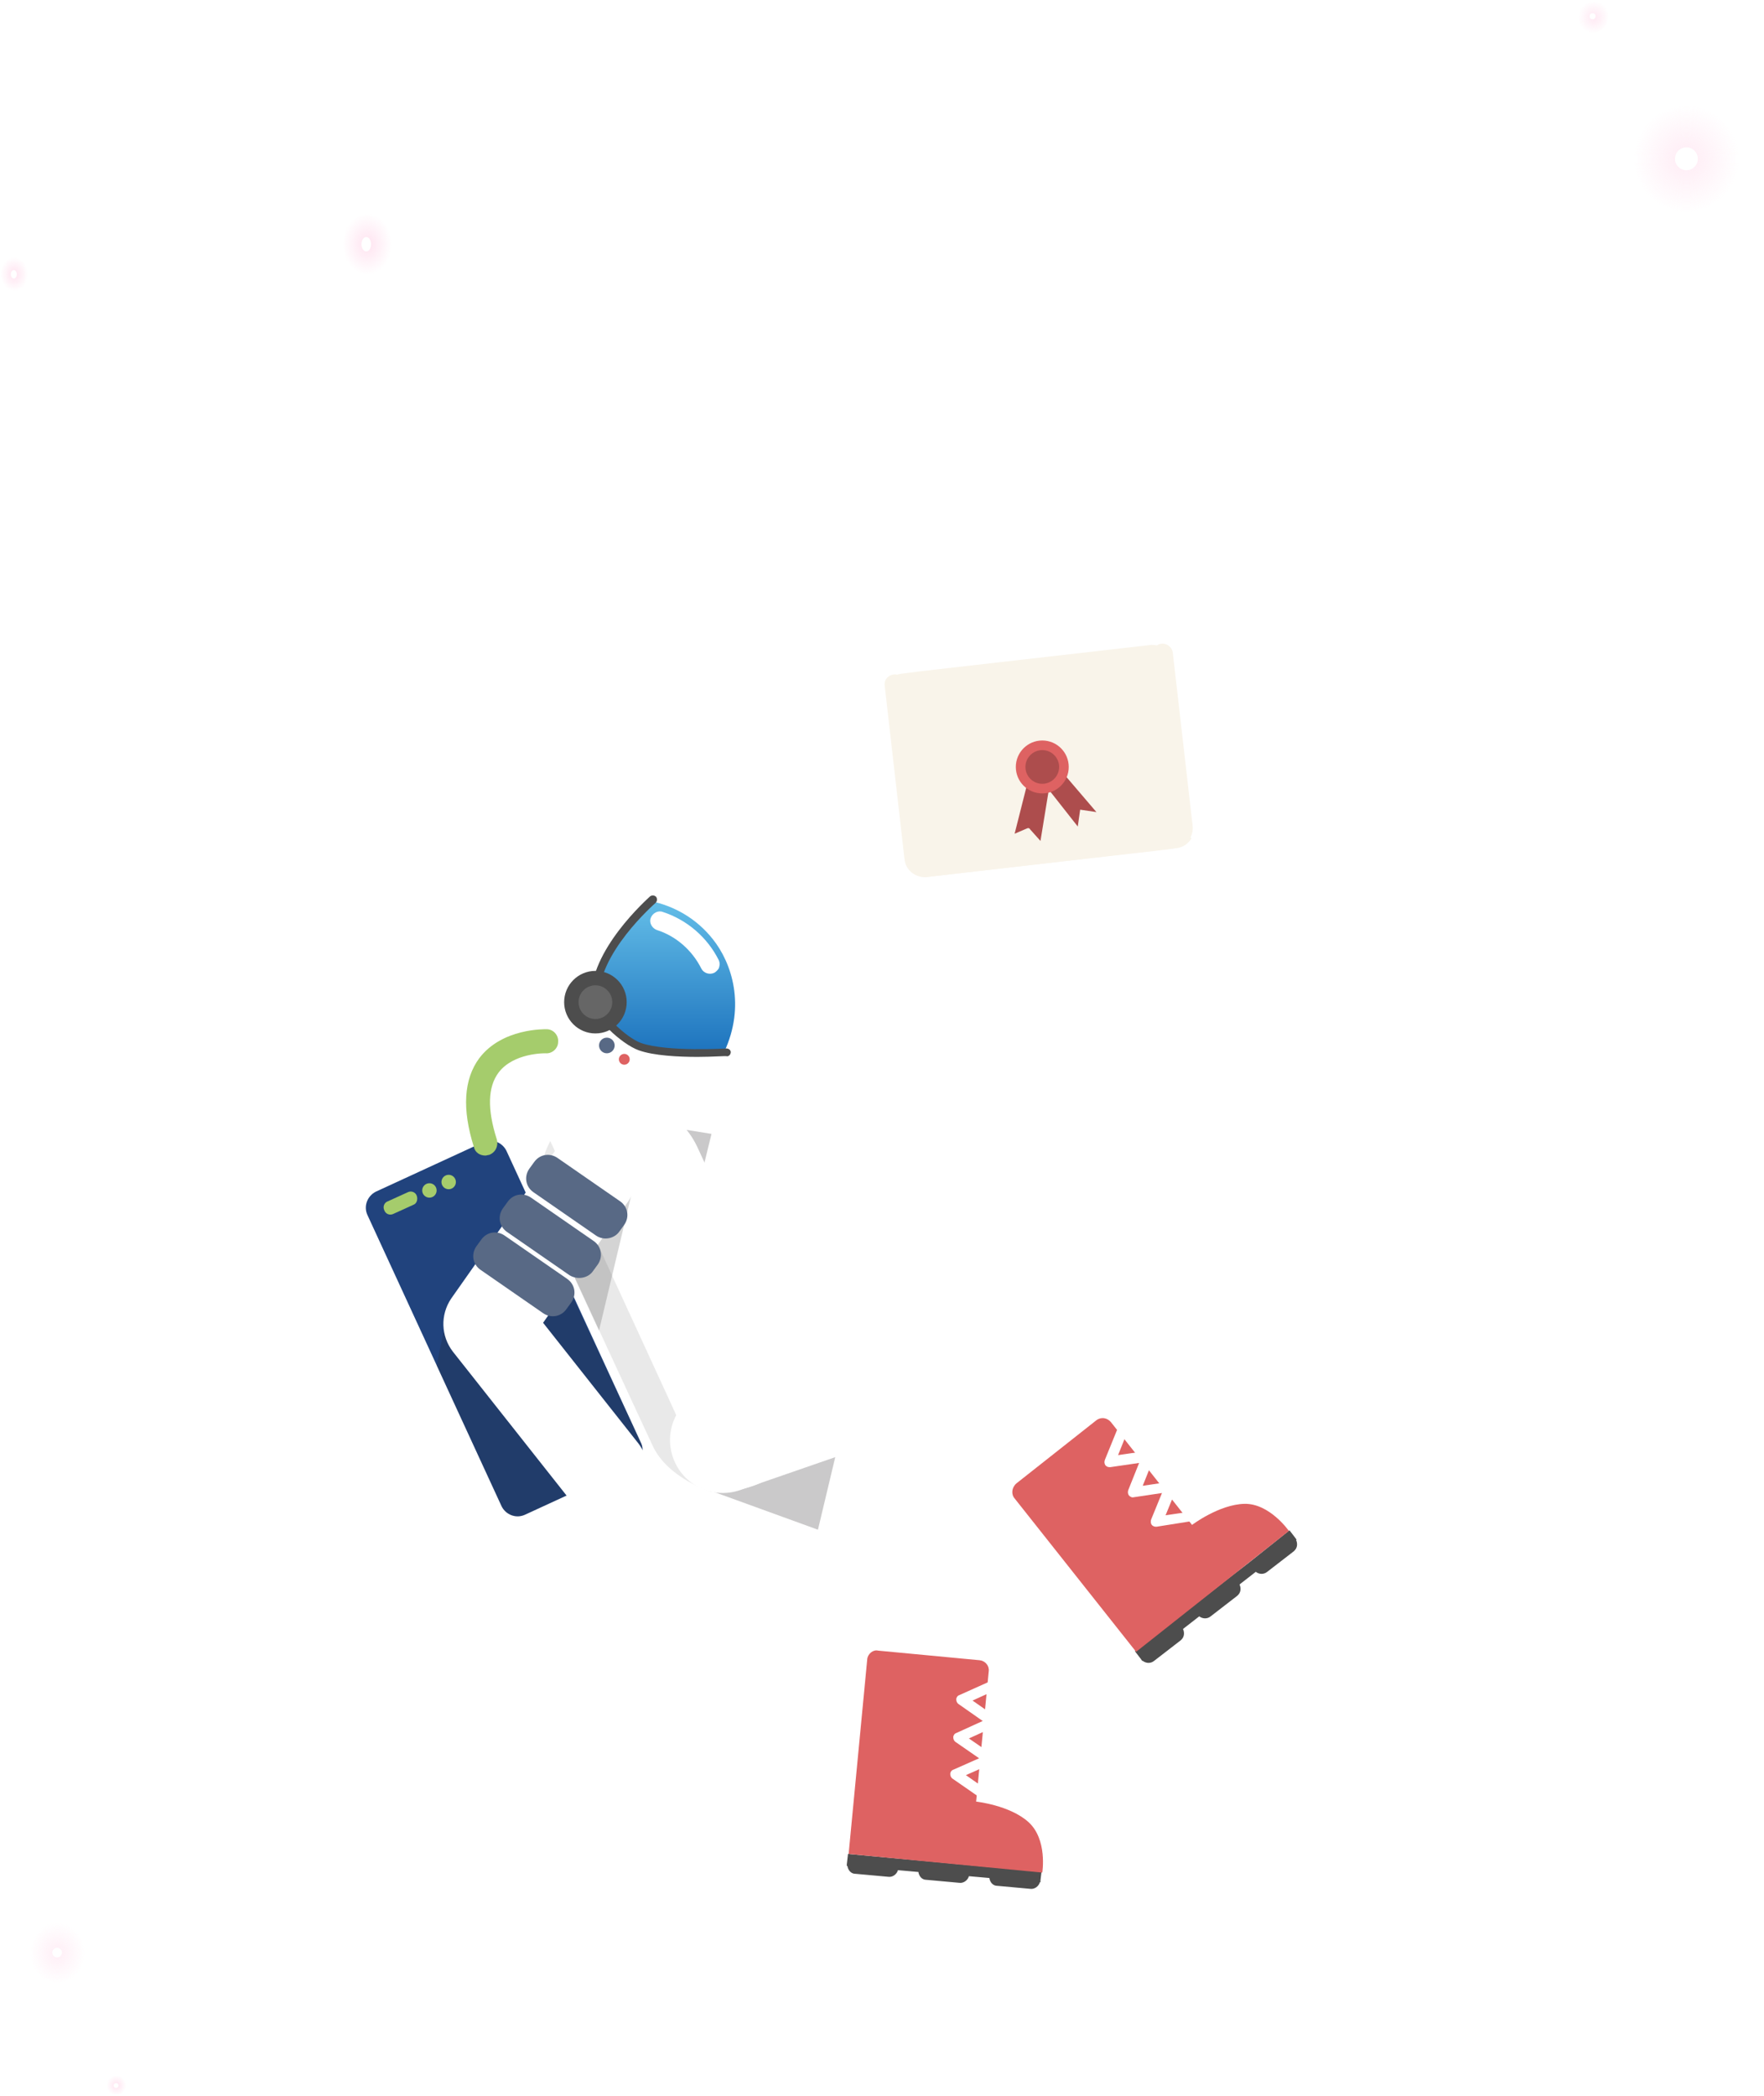 <svg xmlns="http://www.w3.org/2000/svg" viewBox="0 0 293.3 348.4">
<style type="text/css">
	.st0{opacity:0.7;}
	.st1{fill:url(#XMLID_2_);}
	.st2{fill:#FFFFFF;}
	.st3{opacity:0.8;}
	.st4{fill:url(#XMLID_3_);}
	.st5{fill:url(#XMLID_4_);}
	.st6{fill:url(#XMLID_5_);}
	.st7{opacity:0.6;}
	.st8{fill:url(#XMLID_6_);}
	.st9{fill:url(#XMLID_7_);}
	.st10{opacity:0.24;}
	.st11{fill:#231F20;}
	.st12{opacity:0.1;fill:#231F20;enable-background:new    ;}
	.st13{opacity:0.24;fill:#4D4D4D;enable-background:new    ;}
	.st14{fill:#21437D;}
	.st15{opacity:0.2;fill:#231F20;enable-background:new    ;}
	.st16{opacity:0.11;}
	.st17{fill:none;stroke:#000000;stroke-width:34.507;stroke-linecap:round;stroke-linejoin:round;stroke-miterlimit:10;}
	.st18{fill:none;stroke:#FFFFFF;stroke-width:34.507;stroke-linecap:round;stroke-linejoin:round;stroke-miterlimit:10;}
	.st19{fill:url(#XMLID_8_);}
	.st20{fill:#4D4D4D;}
	.st21{fill:#A5CC6C;}
	.st22{fill:#586985;}
	.st23{fill:#DE6262;}
	.st24{fill:#666666;}
	.st25{fill:none;stroke:#FFFFFF;stroke-width:1.74;stroke-linecap:round;stroke-linejoin:round;stroke-miterlimit:10;}
	.st26{fill:#EDC255;}
	.st27{fill:#F9F4EA;}
	.st28{fill:#AD4D4D;}
</style>

<filter id="pice" height="130%">
    <feGaussianBlur in="SourceAlpha" stdDeviation="4"/> <!-- stdDeviation is how much to blur -->
    <feOffset dx="0" dy="0" result="offsetblur"/> <!-- how much to offset -->
    <feComponentTransfer>
        <feFuncA type="linear" slope="0.1"/>
    </feComponentTransfer>
    <feMerge>
        <feMergeNode/> <!-- this contains the offset blurred image -->
        <feMergeNode in="SourceGraphic"/> <!-- this contains the element that the filter is applied to -->
    </feMerge>
</filter>

<g id="XMLID_6680_">
	<g id="XMLID_10317_">
		<g id="XMLID_4623_" class="st0">
			
				<radialGradient id="XMLID_2_" cx="342.511" cy="330.667" r="8.885" gradientTransform="matrix(0.992 0 0 -1 -59.373 357.09)" gradientUnits="userSpaceOnUse">
				<stop  offset="0" style="stop-color:#FFE3F0"/>
				<stop  offset="1" style="stop-color:#FFE3F0;stop-opacity:0"/>
			</radialGradient>
			<ellipse id="XMLID_4653_" class="st1" cx="280.5" cy="26.4" rx="8.8" ry="8.9"/>
		</g>
		<circle id="XMLID_10318_" class="st2" cx="280.4" cy="26.4" r="1.9"/>
	</g>
	<g id="XMLID_10306_">
		<g id="XMLID_4621_" class="st3">
			
				<radialGradient id="XMLID_3_" cx="596.918" cy="-386.554" r="3.239" gradientTransform="matrix(0.806 0 0 -0.832 -216.109 -318.729)" gradientUnits="userSpaceOnUse">
				<stop  offset="0" style="stop-color:#FFE3F0"/>
				<stop  offset="1" style="stop-color:#FFE3F0;stop-opacity:0"/>
			</radialGradient>
			<ellipse id="XMLID_4622_" class="st4" cx="264.8" cy="2.7" rx="2.6" ry="2.7"/>
		</g>
		<circle id="XMLID_10307_" class="st2" cx="264.8" cy="2.7" r="0.5"/>
	</g>
	<g id="XMLID_10295_">
		<g id="XMLID_4494_">
			
				<radialGradient id="XMLID_4_" cx="343.91" cy="316.5" r="5.068" gradientTransform="matrix(0.806 0 0 -1 -216.109 357.09)" gradientUnits="userSpaceOnUse">
				<stop  offset="0" style="stop-color:#FFE3F0"/>
				<stop  offset="1" style="stop-color:#FFE3F0;stop-opacity:0"/>
			</radialGradient>
			<ellipse id="XMLID_4507_" class="st5" cx="61" cy="40.6" rx="4.1" ry="5.1"/>
		</g>
		<ellipse id="XMLID_10296_" class="st2" cx="60.9" cy="40.6" rx="0.8" ry="1.2"/>
	</g>
	<g id="XMLID_10131_">
		<g id="XMLID_4617_">
			
				<radialGradient id="XMLID_5_" cx="271.069" cy="311.51" r="2.818" gradientTransform="matrix(0.806 0 0 -1 -216.109 357.09)" gradientUnits="userSpaceOnUse">
				<stop  offset="0" style="stop-color:#FFE3F0"/>
				<stop  offset="1" style="stop-color:#FFE3F0;stop-opacity:0"/>
			</radialGradient>
			<ellipse id="XMLID_4620_" class="st6" cx="2.3" cy="45.6" rx="2.3" ry="2.8"/>
		</g>
		<ellipse id="XMLID_10132_" class="st2" cx="2.3" cy="45.6" rx="0.5" ry="0.7"/>
	</g>
	<g id="XMLID_10120_">
		<circle id="XMLID_10121_" class="st2" cx="290.1" cy="266.4" r="2"/>
	</g>
	<circle id="XMLID_10110_" class="st2" cx="291.8" cy="302.7" r="1.5"/>
	<g id="XMLID_8628_">
		<g id="XMLID_4672_" class="st7">
			
				<radialGradient id="XMLID_6_" cx="130.564" cy="32.426" r="5.069" gradientTransform="matrix(0.898 0 0 -1 -107.689 357.09)" gradientUnits="userSpaceOnUse">
				<stop  offset="0" style="stop-color:#FFE3F0"/>
				<stop  offset="1" style="stop-color:#FFE3F0;stop-opacity:0"/>
			</radialGradient>
			<ellipse id="XMLID_4677_" class="st8" cx="9.5" cy="324.7" rx="4.6" ry="5.1"/>
		</g>
		<circle id="XMLID_8629_" class="st2" cx="9.5" cy="324.6" r="0.8"/>
	</g>
	<g id="XMLID_8646_">
		<g id="XMLID_4665_">
			
				<radialGradient id="XMLID_7_" cx="19.417" cy="10.414" r="1.662" gradientTransform="matrix(0.992 0 0 -1 9.610296e-02 357.09)" gradientUnits="userSpaceOnUse">
				<stop  offset="0" style="stop-color:#FFE3F0"/>
				<stop  offset="1" style="stop-color:#FFE3F0;stop-opacity:0"/>
			</radialGradient>
			<ellipse id="XMLID_4671_" class="st9" cx="19.3" cy="346.7" rx="1.6" ry="1.7"/>
		</g>
		<circle id="XMLID_8770_" class="st2" cx="19.3" cy="346.7" r="0.4"/>
	</g>
	<g id="XMLID_10098_">
		<circle id="XMLID_10099_" class="st2" cx="13.8" cy="10.9" r="1.4"/>
	</g>
	<g id="XMLID_94_">
		<g id="XMLID_8618_">
			<g id="XMLID_8622_">
				<g id="XMLID_223_">
					<path id="XMLID_224_" class="st2" d="M160,187.9l-20.9,16.5c-1.6,1.3-3.7,1.8-5.7,1.5l-29.6-4.7c-4-0.6-6.7-4.4-6.1-8.4
						c0.6-4,4.4-6.7,8.4-6.1l26.4,4.2l18.4-14.5c3.2-2.5,7.8-2,10.3,1.2C163.7,180.8,163.1,185.4,160,187.9z"/>
				</g>
				<g id="XMLID_221_">
					<path style="filter: url(#pice);" id="XMLID_222_" class="st2" d="M160,187.9l-20.9,16.5c-1.6,1.3-3.7,1.8-5.7,1.5l-29.6-4.7c-4-0.6-6.7-4.4-6.1-8.4
						c0.6-4,4.4-6.7,8.4-6.1l26.4,4.2l18.4-14.5c3.2-2.5,7.8-2,10.3,1.2C163.7,180.8,163.1,185.4,160,187.9z"/>
				</g>
			</g>
			<g id="XMLID_8619_" class="st10">
				<polygon id="XMLID_368_" class="st11" points="114.8,202.8 95.4,199.7 97.8,185.2 118.3,188.5 				"/>
			</g>
		</g>
		<path style="filter: url(#pice);"  id="XMLID_8617_" class="st2" d="M165.9,253.7l-5.2,47.4c-0.5,4.8-4.9,8.3-9.7,7.8s-8.3-4.9-7.8-9.7l4.4-40.5l-30.2-11.3
			c-4.6-1.7-6.9-6.8-5.2-11.3c1.7-4.6,6.8-6.9,11.3-5.2l36.6,13.6C164,245.9,166.3,249.7,165.9,253.7z"/>
		<g id="XMLID_8615_" class="st10">
			<polygon id="XMLID_8616_" class="st11" points="118.1,247.8 123,230.9 140.1,237.1 136,254.3 			"/>
		</g>
		<path id="XMLID_8614_" class="st2" d="M129.3,244.8c-0.8,0.7-1.8,1.2-2.8,1.7c-6.9,3.2-15.1,0.2-18.3-6.8l-17.3-37.4
			c-3.2-6.9-0.2-15.1,6.8-18.3c6.9-3.2,15.1-0.2,18.3,6.8l17.3,37.4C135.9,234.1,134.1,240.9,129.3,244.8z"/>
		<path id="XMLID_8612_" class="st12" d="M118.3,248c0,0-7.3-2.2-9.8-7.7c-1.2-2.5-17.3-37.4-17.3-37.4c-3.4-7.1,0.3-13.2,0.3-13.2
			L118.3,248z"/>
		<polygon id="XMLID_8609_" class="st13" points="91.1,202.8 99.6,221.2 105,198.5 		"/>
		<path id="XMLID_8608_" class="st14" d="M105.1,243.6l-17.8,8.2c-1.5,0.7-3.2,0-3.9-1.4L61.1,202c-0.7-1.5,0-3.2,1.4-3.9l17.8-8.2
			c1.5-0.7,3.2,0,3.9,1.4l22.3,48.4C107.3,241.2,106.6,242.9,105.1,243.6z"/>
		<path id="XMLID_8607_" class="st15" d="M72.6,227l10.8,23.4c0.7,1.5,2.4,2.1,3.9,1.4l17.8-8.2c1.5-0.7,2.1-2.4,1.4-3.9l-18.8-40.1
			l-13.2,18.1L72.6,227z"/>
		<path style="filter: url(#pice);" id="XMLID_8606_" class="st2" d="M104.8,250.2c-3.2,2.5-7.8,2-10.3-1.2l-19.2-24.3c-2-2.6-2.1-6.1-0.3-8.8l17.3-24.6
			c2.3-3.3,6.9-4.1,10.3-1.8c3.3,2.3,4.1,6.9,1.8,10.3l-14.1,20.1l15.8,20C108.6,243.1,108,247.7,104.8,250.2z"/>
		<g id="XMLID_8605_">
			<g id="XMLID_380_" class="st16">
				<path id="XMLID_381_" class="st17" d="M145.7,231.8"/>
			</g>
			<g id="XMLID_375_">
				<path id="XMLID_376_" class="st18" d="M144.3,228.9"/>
			</g>
		</g>
		<g id="XMLID_8603_">
			<path style="filter: url(#pice);" id="XMLID_8604_" class="st2" d="M197,268.2c-3.8,3-9.4,2.4-12.4-1.4l-25.1-31.7l-36.4,12.6c-4.6,1.6-9.6-0.8-11.2-5.4
				c-1.6-4.6,0.8-9.6,5.4-11.2l42.3-14.7c3.6-1.2,7.5-0.1,9.8,2.9l29,36.6C201.4,259.6,200.8,265.2,197,268.2z"/>
		</g>
		<g id="XMLID_8600_">
			<circle id="XMLID_217_" class="st2" cx="104.7" cy="167" r="17.6"/>
		</g>
		
			<linearGradient id="XMLID_8_" gradientUnits="userSpaceOnUse" x1="110.556" y1="207.32" x2="110.556" y2="181.695" gradientTransform="matrix(1 0 0 -1 0 357.09)">
			<stop  offset="0" style="stop-color:#64BEE8"/>
			<stop  offset="1" style="stop-color:#1C72BD"/>
		</linearGradient>
		<path id="XMLID_8599_" class="st19" d="M118.5,156.1c-2.7-3.4-6.4-5.5-10.3-6.3c-1.6,1.4-9.7,9.2-9.3,16.4
			c0.1,2.4,4.7,6.8,7.5,7.8c4,1.4,12,1.9,14,0.9C124,167.2,121.7,160.1,118.5,156.1z"/>
		<g id="XMLID_8598_">
			<path id="XMLID_16_" class="st20" d="M116,175.7c-3.2,0-7.3-0.2-9.8-1.1c-2.8-1-7.8-5.5-7.9-8.4c-0.4-8.2,9.4-16.8,9.8-17.2
				c0.3-0.2,0.7-0.2,1,0.1c0.2,0.3,0.2,0.7-0.1,1c-0.1,0.1-9.8,8.5-9.4,16.1c0.1,2.1,4.5,6.3,7,7.2c4.4,1.5,14.1,0.9,14.2,0.9
				c0.4,0,0.7,0.3,0.7,0.6c0,0.4-0.3,0.7-0.6,0.7C120.7,175.5,118.6,175.7,116,175.7z"/>
		</g>
		<g id="XMLID_8595_">
			<path id="XMLID_8597_" class="st2" d="M119.5,161c-0.2,0.3-0.4,0.5-0.7,0.7c-0.8,0.4-1.8,0.1-2.2-0.7c-1.5-3-4.2-5.4-7.4-6.4
				c-0.8-0.3-1.3-1.2-1-2s1.2-1.3,2-1c4,1.3,7.4,4.2,9.3,8C119.7,160,119.7,160.5,119.5,161z"/>
		</g>
		<g id="XMLID_8594_">
			<path id="XMLID_14_" class="st21" d="M80.7,192.1c-0.9,0-1.7-0.5-1.9-1.4c-2-6.3-1.7-11.3,0.9-14.8c3.8-5,10.9-4.8,11.2-4.8
				c1.1,0,2,1,1.9,2.1c0,1.1-1,2-2.1,1.9c-0.1,0-5.3-0.1-7.8,3.2c-1.8,2.4-1.9,6.1-0.3,11.1c0.3,1.1-0.2,2.2-1.3,2.6
				C81.1,192,80.9,192.1,80.7,192.1z"/>
		</g>
		<g id="XMLID_8593_">
			<circle id="XMLID_367_" class="st20" cx="99" cy="166.6" r="5.2"/>
		</g>
		<path id="XMLID_8592_" class="st22" d="M94.7,212l-10.4-7.2c-1.3-0.9-1.6-2.6-0.7-3.9l0.8-1.1c0.9-1.3,2.6-1.6,3.9-0.7l10.4,7.2
			c1.3,0.9,1.6,2.6,0.7,3.9l-0.8,1.1C97.8,212.5,96,212.8,94.7,212z"/>
		<path id="XMLID_8591_" class="st22" d="M99.1,205.4l-10.4-7.2c-1.3-0.9-1.6-2.6-0.7-3.9l0.8-1.1c0.9-1.3,2.6-1.6,3.9-0.7l10.4,7.2
			c1.3,0.9,1.6,2.6,0.7,3.9l-0.8,1.1C102.2,205.9,100.4,206.3,99.1,205.4z"/>
		<path id="XMLID_8590_" class="st22" d="M90.3,218.3l-10.4-7.2c-1.3-0.9-1.6-2.6-0.7-3.9l0.8-1.1c0.9-1.3,2.6-1.6,3.9-0.7l10.4,7.2
			c1.3,0.9,1.6,2.6,0.7,3.9l-0.8,1.1C93.3,218.9,91.6,219.2,90.3,218.3z"/>
		<circle id="XMLID_8589_" class="st22" cx="100.9" cy="173.8" r="1.3"/>
		<circle id="XMLID_8588_" class="st23" cx="103.8" cy="176.1" r="0.9"/>
		<circle id="XMLID_8585_" class="st21" cx="71.4" cy="197.9" r="1.2"/>
		<circle id="XMLID_298_" class="st21" cx="74.6" cy="196.5" r="1.2"/>
		<g id="XMLID_8584_">
			<circle id="XMLID_363_" class="st24" cx="99" cy="166.6" r="2.8"/>
		</g>
		<path id="XMLID_8583_" class="st20" d="M207.5,259.9l-2.6,2l-6.8,5.3l-2.6,2l-6.8,5.3l1,1.3l0.2,0.3h0.1c0.5,0.4,1.3,0.5,1.9,0
			l4.4-3.4c0.6-0.5,0.7-1.2,0.4-1.9l2.7-2.1c0.5,0.4,1.3,0.5,1.9,0l4.4-3.4c0.6-0.5,0.7-1.2,0.4-1.9l2.7-2.1c0.5,0.4,1.3,0.5,1.9,0
			l4.4-3.4c0.6-0.5,0.7-1.2,0.4-1.9h0.1l-0.2-0.3l-1-1.3L207.5,259.9z"/>
		<path id="XMLID_8382_" class="st23" d="M168.7,249.1l20.2,25.5l25.4-20.1c0,0-3.2-4.6-7.4-4.5s-8.7,3.5-8.7,3.5l-13.5-17.1
			c-0.6-0.7-1.6-0.9-2.4-0.3L169,246.6C168.2,247.3,168.1,248.4,168.7,249.1z"/>
		<path id="XMLID_42_" class="st2" d="M198.6,251.2l-4.8,0.7l1.8-4.4c0.1-0.3,0.1-0.6-0.1-0.9c-0.2-0.2-0.5-0.4-0.8-0.3L190,247
			l1.8-4.5c0,0,0,0,0-0.1s0-0.1,0-0.2s0-0.1,0-0.2c0,0,0,0,0-0.1v-0.1c0-0.1,0-0.1-0.1-0.2l-0.1-0.1l-0.1-0.1l-0.1-0.1
			c0,0-0.1,0-0.1-0.1c0,0,0,0-0.1,0s-0.1,0-0.2,0c-0.1,0-0.1,0-0.2,0c0,0,0,0-0.1,0l-4.8,0.7l1.8-4.5c0.2-0.4,0-1-0.5-1.1
			c-0.4-0.2-1,0-1.1,0.5l-2.4,5.9c-0.1,0.3-0.1,0.6,0.1,0.9c0.2,0.2,0.4,0.3,0.7,0.3h0.1l4.8-0.7l-1.8,4.5c-0.1,0.3-0.1,0.6,0.1,0.9
			c0.2,0.2,0.5,0.4,0.8,0.3l4.7-0.7l-1.8,4.4c-0.1,0.3-0.1,0.6,0.1,0.9c0.2,0.2,0.4,0.3,0.7,0.3h0.1l6.3-1c0.5-0.1,0.8-0.5,0.7-1
			C199.5,251.5,199,251.2,198.6,251.2z"/>
		<path id="XMLID_8363_" class="st20" d="M164.8,310.4l-3.3-0.3l-8.6-0.8l-3.3-0.3l-8.6-0.8l-0.2,1.7v0.3h0.1
			c0.1,0.7,0.6,1.3,1.3,1.3l5.5,0.5c0.7,0.1,1.4-0.4,1.6-1.1l3.4,0.3c0.1,0.7,0.6,1.3,1.3,1.3l5.5,0.5c0.7,0.1,1.4-0.4,1.6-1.1
			l3.4,0.3c0.1,0.7,0.6,1.3,1.3,1.3l5.5,0.5c0.7,0.1,1.4-0.4,1.6-1.1h0.1v-0.3l0.2-1.7L164.8,310.4z"/>
		<path id="XMLID_8362_" class="st23" d="M144.2,275.8l-3.1,32.4l32.2,3.1c0,0,0.9-5.5-2.3-8.4c-3.1-2.8-8.7-3.4-8.7-3.4l2.1-21.7
			c0.1-0.9-0.6-1.7-1.5-1.8l-16.9-1.6C145.2,274.2,144.3,274.9,144.2,275.8z"/>
		<g id="XMLID_8339_">
			<path id="XMLID_8342_" class="st25" d="M165,286.2"/>
			<path id="XMLID_46_" class="st2" d="M166.4,279.6c-0.2-0.4-0.7-0.6-1.1-0.4l-5.8,2.6c-0.3,0.1-0.5,0.4-0.5,0.7
				c0,0.3,0.1,0.6,0.4,0.8l4,2.8l-4.4,2c-0.3,0.1-0.5,0.4-0.5,0.7s0.1,0.6,0.4,0.8l3.9,2.7l-4.3,1.9c-0.3,0.1-0.5,0.4-0.5,0.7
				c0,0.3,0.1,0.6,0.4,0.8l5.2,3.6c0.2,0.1,0.3,0.2,0.5,0.2c0.3,0,0.5-0.1,0.7-0.4c0.3-0.4,0.2-0.9-0.2-1.2l-4-2.8l4.3-1.9
				c0.3-0.1,0.5-0.4,0.5-0.7c0-0.3-0.1-0.6-0.4-0.8l-3.9-2.7l4.4-2l0,0c0,0,0.1,0,0.1-0.1c0.1-0.1,0.2-0.1,0.2-0.2l0,0v-0.1
				c0-0.1,0.1-0.1,0.1-0.2c0-0.1,0-0.1,0-0.2c0-0.1,0-0.1,0-0.2c0-0.1,0-0.1,0-0.2v-0.1l0,0c0-0.1-0.1-0.1-0.1-0.1l-0.1-0.1l0,0
				l-4-2.8l4.4-2C166.4,280.6,166.6,280.1,166.4,279.6z"/>
		</g>
		<g id="XMLID_8243_">
			<path id="XMLID_8296_" class="st26" d="M147,113.4"/>
			<path id="XMLID_8295_" class="st27" d="M147.1,114l3.3,28.9c0.2,1.8,1.9,3.1,3.7,2.9l41.3-4.8c1.8-0.2,3.1-1.9,2.9-3.7l-3.3-28.8
				c-0.2-1.4-1.9-2-2.9-1l-18,17.6c-0.8,0.8-2,0.9-2.9,0.3l-21.6-13.1C148.4,111.7,146.9,112.6,147.1,114z"/>
			<path style="filter: url(#pice);" id="XMLID_8251_" class="st27" d="M197.5,138.6c-0.3-0.4-0.6-0.7-1-1.1c-0.2-0.2-0.5-0.4-0.7-0.5l-21.2-12.2
				c-1.1-0.6-2.5-0.5-3.5,0.4l-17.9,16.7c-0.2,0.2-0.4,0.4-0.6,0.7c-0.3,0.4-0.5,0.8-0.7,1.2l-0.4,1c0.6,0.6,1.5,1,2.5,1l38.5-4.4
				l3.1-0.4c1.1-0.1,2-0.8,2.5-1.6L197.5,138.6z"/>
			<path style="filter: url(#pice);" id="XMLID_8246_" class="st27" d="M148,114.4c0.3,0.4,0.6,0.7,1,1.1c0.2,0.2,0.5,0.4,0.7,0.5l21.2,12.2
				c1.1,0.6,2.5,0.5,3.5-0.4l17.9-16.7c0.2-0.2,0.4-0.4,0.6-0.7c0.3-0.4,0.5-0.8,0.7-1.2l0.4-1c-0.6-0.6-1.5-1-2.5-1l-38.5,4.4
				l-3.1,0.4c-1.1,0.1-2,0.8-2.5,1.6L148,114.4z"/>
		</g>
		<polygon id="XMLID_8240_" class="st28" points="174.4,131.3 179.2,137.4 179.6,134.6 182.3,135 177,128.8 		"/>
		<path id="XMLID_8236_" class="st28" d="M170.9,129.9l-2.2,8.7l2.1-0.9c0.2-0.1,0.4,0,0.5,0.2l1.7,1.9l1.5-9.2L170.9,129.9z"/>
		<path id="XMLID_8227_" class="st21" d="M68.7,200.3l-3.3,1.5c-0.6,0.3-1.3,0-1.5-0.6l0,0c-0.3-0.6,0-1.3,0.6-1.5l3.3-1.5
			c0.6-0.3,1.3,0,1.5,0.6l0,0C69.5,199.4,69.3,200.1,68.7,200.3z"/>
		<circle id="XMLID_4692_" class="st23" cx="173.3" cy="127.5" r="4.4"/>
		<circle id="XMLID_4685_" class="st28" cx="173.3" cy="127.5" r="2.8"/>
	</g>
</g>
</svg>

